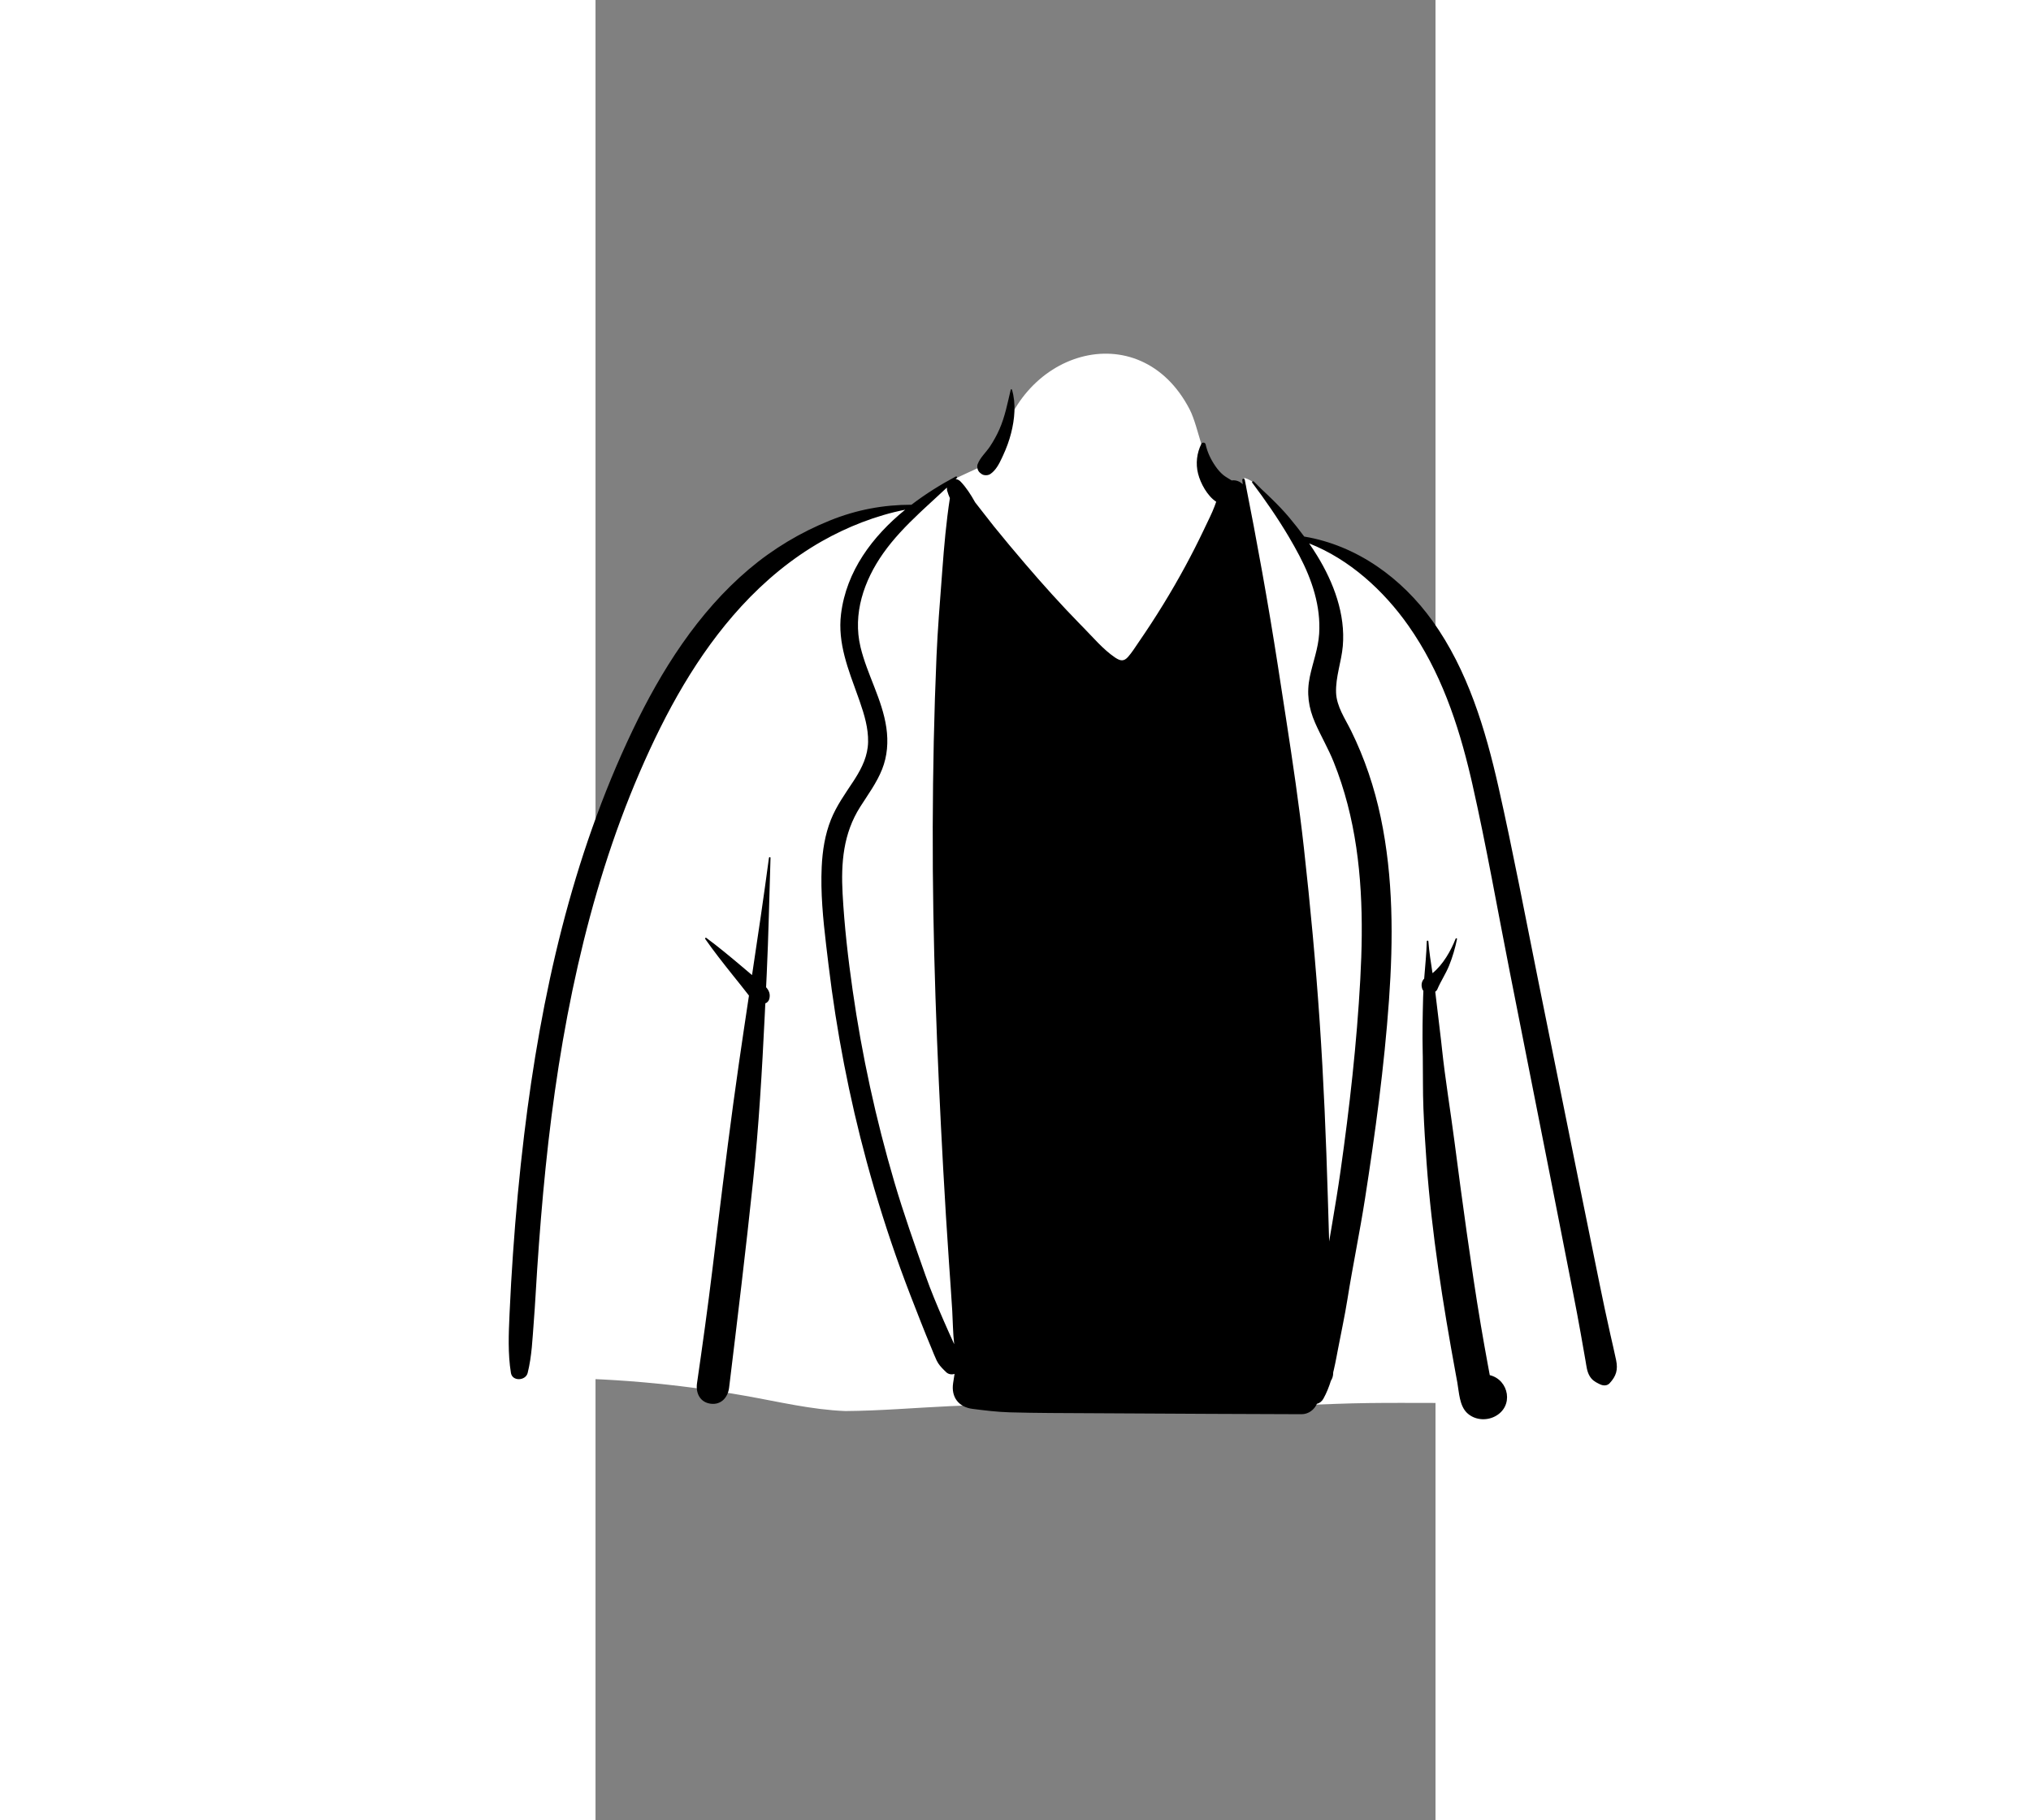 <?xml version="1.0" encoding="UTF-8"?>
<svg width="818px" height="733px" viewBox="100 -300 600 1300" version="1.1" xmlns="http://www.w3.org/2000/svg" xmlns:xlink="http://www.w3.org/1999/xlink">
    <rect x="100" y="-300" width="600" height="1300" fill="#808080" stroke="none"/>
    <!-- Generator: Sketch 62 (91390) - https://sketch.com -->
    <title>body/mono/Blazer Black Tee</title>
    <desc>Created with Sketch.</desc>
    <g id="body/mono/Blazer-Black-Tee" stroke="none" stroke-width="1" fill="none" fill-rule="evenodd">
        <path d="M735.556,227.431 C721.675,161.669 672.446,110.639 606.238,85.218 C593.512,78.02 581.175,47.134 564.072,41.478 C561.33,40.571 565.657,47.787 564.072,48.218 C558.415,49.755 552.077,49.916 545.832,44.365 C534.67,34.445 531.168,5.461 524.382,-7.638 C488.591,-76.724 399.229,-49.693 387.257,26.68 C378.909,32.121 367.109,36.914 358.022,41.298 C348.665,45.813 340.435,56.749 330.792,60.658 C322.189,64.146 308.012,61.675 299.343,64.716 C259.469,78.703 225.697,96.353 199.22,132.112 C193.641,139.654 187.352,148.926 182.275,156.545 C156.101,186.676 137.921,220.448 121.177,256.681 C74.331,363.032 61.589,480.786 50.157,595.372 C50.417,615.421 37.113,671.015 56.79,680.627 C55.614,681.846 56.04,684.295 58.222,684.274 C108.115,683.77 157.892,688.235 207.011,696.916 C230.71,701.105 254.282,706.849 278.422,707.793 C328.533,707.447 378.464,699.05 428.509,706.996 C488.671,706.996 561.786,705.243 628.716,702.67 C691.269,700.266 754.156,705.696 815.934,695.059 C820.824,694.285 823.212,688.321 822.187,684.047 C814.939,657.637 811.381,630.455 807.314,603.424 C808.124,586.086 806.675,567.986 800.261,551.837 C783.503,442.819 762.014,334.512 735.556,227.431 Z" id="🎨-Background" fill="#FFFFFF"></path>
        <path d="M715.368,370.728 C714.048,377.138 712.198,383.548 709.738,389.619 C707.368,395.478 703.798,400.728 701.339,406.518 C701.009,407.298 700.469,407.888 699.818,408.338 L700.021,409.913 L700.021,409.913 L700.208,411.488 C701.435,422.116 702.814,432.716 704.009,443.343 L704.589,448.659 C706.938,470.848 710.648,492.928 713.528,515.058 C716.348,536.728 719.219,558.398 722.288,580.038 C725.458,602.348 728.688,624.628 732.458,646.848 C734.05,656.232 735.711,665.609 737.442,674.977 L738.778,682.148 C752.538,685.458 756.298,704.638 742.288,711.718 C735.929,714.918 727.759,714.148 722.518,709.119 C717.072,703.878 716.846,694.426 715.582,687.327 L714.364,680.73 C705.253,631.127 697.345,580.952 693.648,530.648 C692.698,517.659 691.898,504.659 691.378,491.648 C690.884,479.41 691.12,467.174 690.931,454.936 L690.868,451.598 C690.579,438.548 690.818,425.518 691.158,412.468 C691.198,410.878 691.268,409.288 691.348,407.688 C690.889,407.148 690.558,406.508 690.419,405.888 L690.238,405.068 C689.788,402.958 690.298,400.488 691.919,398.978 C692.618,390.088 693.538,381.208 693.788,372.328 C693.808,371.598 694.858,371.619 694.919,372.328 C695.509,379.888 696.688,387.468 697.868,395.038 C705.458,388.938 711.068,378.878 714.378,370.458 C714.618,369.848 715.509,370.068 715.368,370.728 Z M535.788,17.307 C537.048,23.067 539.538,28.238 542.878,33.048 C544.469,35.348 546.278,37.488 548.448,39.278 C550.309,40.807 552.429,41.807 554.408,43.138 C557.288,42.687 560.298,43.778 562.318,45.897 L561.999,42.798 C561.898,41.798 563.559,41.598 563.749,42.567 C572.498,86.689 580.477,130.839 587.383,175.28 L590.411,194.906 L593.259,213.33 C597.989,244.032 602.564,274.721 606.009,305.647 C610.599,346.918 614.458,388.298 617.278,429.737 C620.108,471.468 621.849,513.227 623.089,555.038 C623.398,565.578 623.729,576.108 624.048,586.647 L626.184,574.047 C628.316,561.443 630.406,548.828 632.198,536.168 C638.628,490.858 643.769,445.227 646.278,399.528 C648.579,357.708 647.809,315.058 637.169,274.317 C634.488,264.067 631.208,253.977 627.249,244.147 C623.408,234.588 618.169,225.727 614.038,216.308 C609.238,205.348 607.798,195.008 610.269,183.208 C612.429,172.928 616.219,163.258 616.898,152.678 C618.169,133.038 611.778,114.017 602.749,96.828 C600.368,92.298 597.858,87.828 595.238,83.397 C587.309,70.008 578.368,57.107 569.089,44.738 C568.589,44.078 569.648,43.348 570.189,43.888 C578.648,52.248 587.898,60.468 595.509,69.598 C599.208,74.038 602.818,78.567 606.238,83.218 C643.759,89.488 675.999,112.857 698.038,143.718 C723.048,178.738 735.698,220.888 745.059,262.397 C755.469,308.528 764.249,355.078 773.599,401.437 C783.278,449.408 792.908,497.378 802.648,545.338 C807.488,569.147 812.329,592.958 817.158,616.778 C819.608,628.838 822.179,640.868 824.868,652.888 C826.249,659.048 827.729,665.198 829.009,671.378 C830.448,678.348 829.108,682.807 824.389,687.928 C822.648,689.828 819.898,689.798 817.738,688.788 L817.063,688.47 L816.41,688.155 C813.738,686.842 811.642,685.481 809.979,682.557 C808.148,679.348 807.858,675.788 807.229,672.218 C806.068,665.647 804.919,659.078 803.759,652.498 C802.026,642.658 800.141,632.846 798.223,623.037 L788.599,574.014 C786.033,560.943 783.463,547.873 780.878,534.808 C771.648,488.088 762.408,441.378 753.169,394.668 C744.298,349.817 736.448,304.658 726.349,260.067 L725.775,257.555 L725.191,255.046 C716.16,216.606 703.543,179.422 680.648,146.848 C663.028,121.798 638.559,99.428 609.738,88.107 C611.769,91.028 613.719,94.008 615.579,97.048 C627.259,116.128 635.788,138.778 633.788,161.498 C632.809,172.598 628.589,183.508 628.988,194.698 C629.358,204.638 635.509,213.368 639.759,222.017 C649.408,241.618 656.389,262.448 660.889,283.817 C669.919,326.727 669.889,370.878 666.778,414.437 C663.398,461.788 656.979,509.128 649.669,556.017 C645.919,580.067 640.929,603.918 637.108,627.928 C635.219,639.767 632.648,651.578 630.398,663.358 L629.326,668.986 C628.725,672.11 628.103,675.223 627.383,678.303 L626.939,680.147 L626.939,680.477 C626.919,682.748 626.298,684.628 625.298,686.128 C623.929,690.517 622.229,694.798 619.969,698.908 C618.809,701.008 617.128,702.187 615.298,702.618 C613.458,706.828 609.288,710.067 604.309,710.049 L538.818,709.798 C500.778,709.647 462.738,709.397 424.698,709.187 C415.099,709.138 405.509,708.958 395.919,708.708 C386.929,708.458 378.309,707.378 369.419,706.258 C359.378,704.998 353.939,697.888 355.439,687.858 C355.769,685.647 356.128,683.448 356.469,681.248 C354.469,681.908 352.089,681.598 350.479,680.028 L348.97,678.551 C346.877,676.481 345.006,674.449 343.679,671.687 C342.309,668.848 341.198,665.848 339.988,662.948 C337.378,656.708 334.839,650.448 332.368,644.158 C327.419,631.578 322.469,618.948 317.868,606.237 C308.759,581.067 300.698,555.517 293.689,529.678 C281.189,483.578 272.148,436.588 266.448,389.178 L265.085,377.879 L264.689,374.541 C262.528,356.165 260.709,337.505 261.568,319.168 C262.099,307.687 263.878,296.118 268.169,285.397 C272.128,275.508 278.238,267.048 284.048,258.208 L284.713,257.188 L285.381,256.143 C290.463,248.113 294.506,239.719 294.708,229.968 C294.913,220.073 292.031,210.443 288.808,201.179 L288.004,198.895 L287.465,197.383 C280.608,178.237 272.805,159.362 275.378,138.528 C279.179,107.848 297.778,83.118 321.179,64.048 C300.368,68.168 279.769,76.307 261.589,86.628 C240.118,98.828 220.788,114.928 204.118,133.098 C172.618,167.437 150.128,208.638 131.719,251.178 C112.448,295.698 98.158,342.348 87.389,389.608 C76.559,437.138 69.309,485.428 64.358,533.908 C61.889,558.038 59.948,582.227 58.339,606.428 C57.519,618.828 56.899,631.248 55.939,643.628 C54.979,655.998 54.548,668.557 51.528,680.598 C50.118,686.208 40.608,686.778 39.589,680.598 C37.328,666.797 37.96,652.524 38.591,638.548 L38.648,637.278 C39.269,623.358 40.079,609.448 41.038,595.538 C42.999,567.108 45.618,538.718 49.038,510.418 C61.028,411.078 83.139,312.258 126.509,221.578 C146.929,178.868 173.139,137.368 209.599,106.528 C226.958,91.857 246.528,80.147 267.618,71.668 C286.479,64.078 305.639,60.488 325.679,60.498 C335.729,52.798 346.519,46.088 357.298,40.357 C357.948,40.008 358.628,40.848 358.089,41.388 C357.809,41.658 357.538,41.937 357.259,42.198 C358.479,42.278 359.738,42.848 360.868,44.038 C364.829,48.187 368.169,53.378 371.158,58.767 C375.708,64.448 380.048,70.317 384.589,75.937 C391.858,84.937 399.298,93.807 406.829,102.607 C419.477,117.397 432.536,131.906 446.154,145.832 L448.429,148.147 C455.488,155.298 462.639,163.857 470.988,169.517 L471.434,169.814 C474.956,172.109 477.454,172.525 480.458,169.098 C483.189,165.978 485.462,162.358 487.799,158.919 L488.339,158.128 C500.269,140.798 511.329,122.828 521.339,104.328 C525.902,95.909 530.242,87.368 534.36,78.732 L535.589,76.138 C537.829,71.378 540.259,66.708 542.108,61.807 C542.538,60.658 542.958,59.508 543.368,58.368 C537.068,54.238 532.189,45.298 530.419,38.298 C528.579,31.028 529.509,23.567 532.788,16.918 C533.408,15.668 535.488,15.977 535.788,17.307 Z M225,312.738 C224.128,340.378 223.599,368.048 222.298,395.668 L221.849,405.098 C223.878,407.358 225.068,409.967 224.118,413.548 C223.749,414.918 222.658,416.159 221.298,416.618 L220.874,425.385 C218.944,464.83 216.682,504.193 212.548,543.538 C207.378,592.779 201.398,641.938 195.429,691.088 C194.579,698.048 189.738,703.567 182.208,702.548 C174.589,701.518 171.499,694.888 172.499,687.977 C176.429,660.869 180.208,633.737 183.519,606.538 L187.289,575.55 C192.016,536.813 196.855,498.081 202.429,459.467 C204.759,443.329 207.179,427.199 209.608,411.067 L208.759,409.967 C205.288,405.459 201.698,401.048 198.148,396.608 C191.329,388.048 184.599,379.558 178.349,370.598 C178.038,370.147 178.669,369.488 179.118,369.829 C187.878,376.298 196.169,383.217 204.509,390.248 L211.809,396.428 C216.009,368.558 220.169,340.678 223.878,312.738 C223.969,312.038 225.019,311.988 225,312.738 Z M351.009,48.218 C345.738,53.187 340.349,58.048 335.038,62.988 L333.093,64.806 L331.157,66.633 C321.823,75.484 312.88,84.698 305.429,95.278 C291.749,114.708 283.599,138.397 289.288,162.118 C294.009,181.767 304.839,199.578 307.749,219.718 C309.208,229.808 308.499,239.948 304.698,249.477 C300.818,259.198 294.618,267.528 289.048,276.298 C276.948,295.358 275.298,316.278 276.499,338.358 C277.759,361.418 280.408,384.487 283.679,407.338 C290.298,453.638 300.278,499.458 313.488,544.328 C320.099,566.798 327.908,588.788 335.679,610.868 C339.548,621.858 344.059,632.588 348.708,643.267 C351.158,648.888 353.669,654.477 356.219,660.057 C355.278,652.178 355.278,644.088 354.818,636.258 C354.158,625.038 353.318,613.838 352.548,602.628 C350.979,579.878 349.579,557.108 348.329,534.338 C343.899,453.138 340.639,371.868 340.878,290.538 C340.999,249.868 341.829,209.198 343.579,168.567 C344.4,149.434 345.988,130.319 347.424,111.212 L347.729,107.118 C348.999,89.968 350.519,72.778 353.128,55.778 C352.356,54.035 351.685,52.27 351.188,50.459 L351.009,49.778 L351.139,49.798 C351.019,49.267 350.979,48.738 351.009,48.218 Z M396.589,-21.662 C396.698,-22.132 397.368,-22.092 397.488,-21.662 C400.458,-11.662 399.408,-0.662 396.849,9.398 C395.469,14.848 393.509,20.138 391.139,25.238 L390.31,27.023 C388.279,31.366 385.993,35.841 382.038,38.548 C380.389,39.678 377.438,39.748 375.788,38.548 L374.947,37.91 C374.808,37.801 374.672,37.691 374.538,37.578 C372.999,36.288 372.238,33.438 372.948,31.558 C374.778,26.708 378.929,23.148 381.798,18.828 C384.339,14.988 386.589,10.938 388.458,6.728 C392.488,-2.382 394.298,-12.052 396.589,-21.662 Z" id="🖍-Ink" fill="#000000"></path>
    </g>
</svg>
